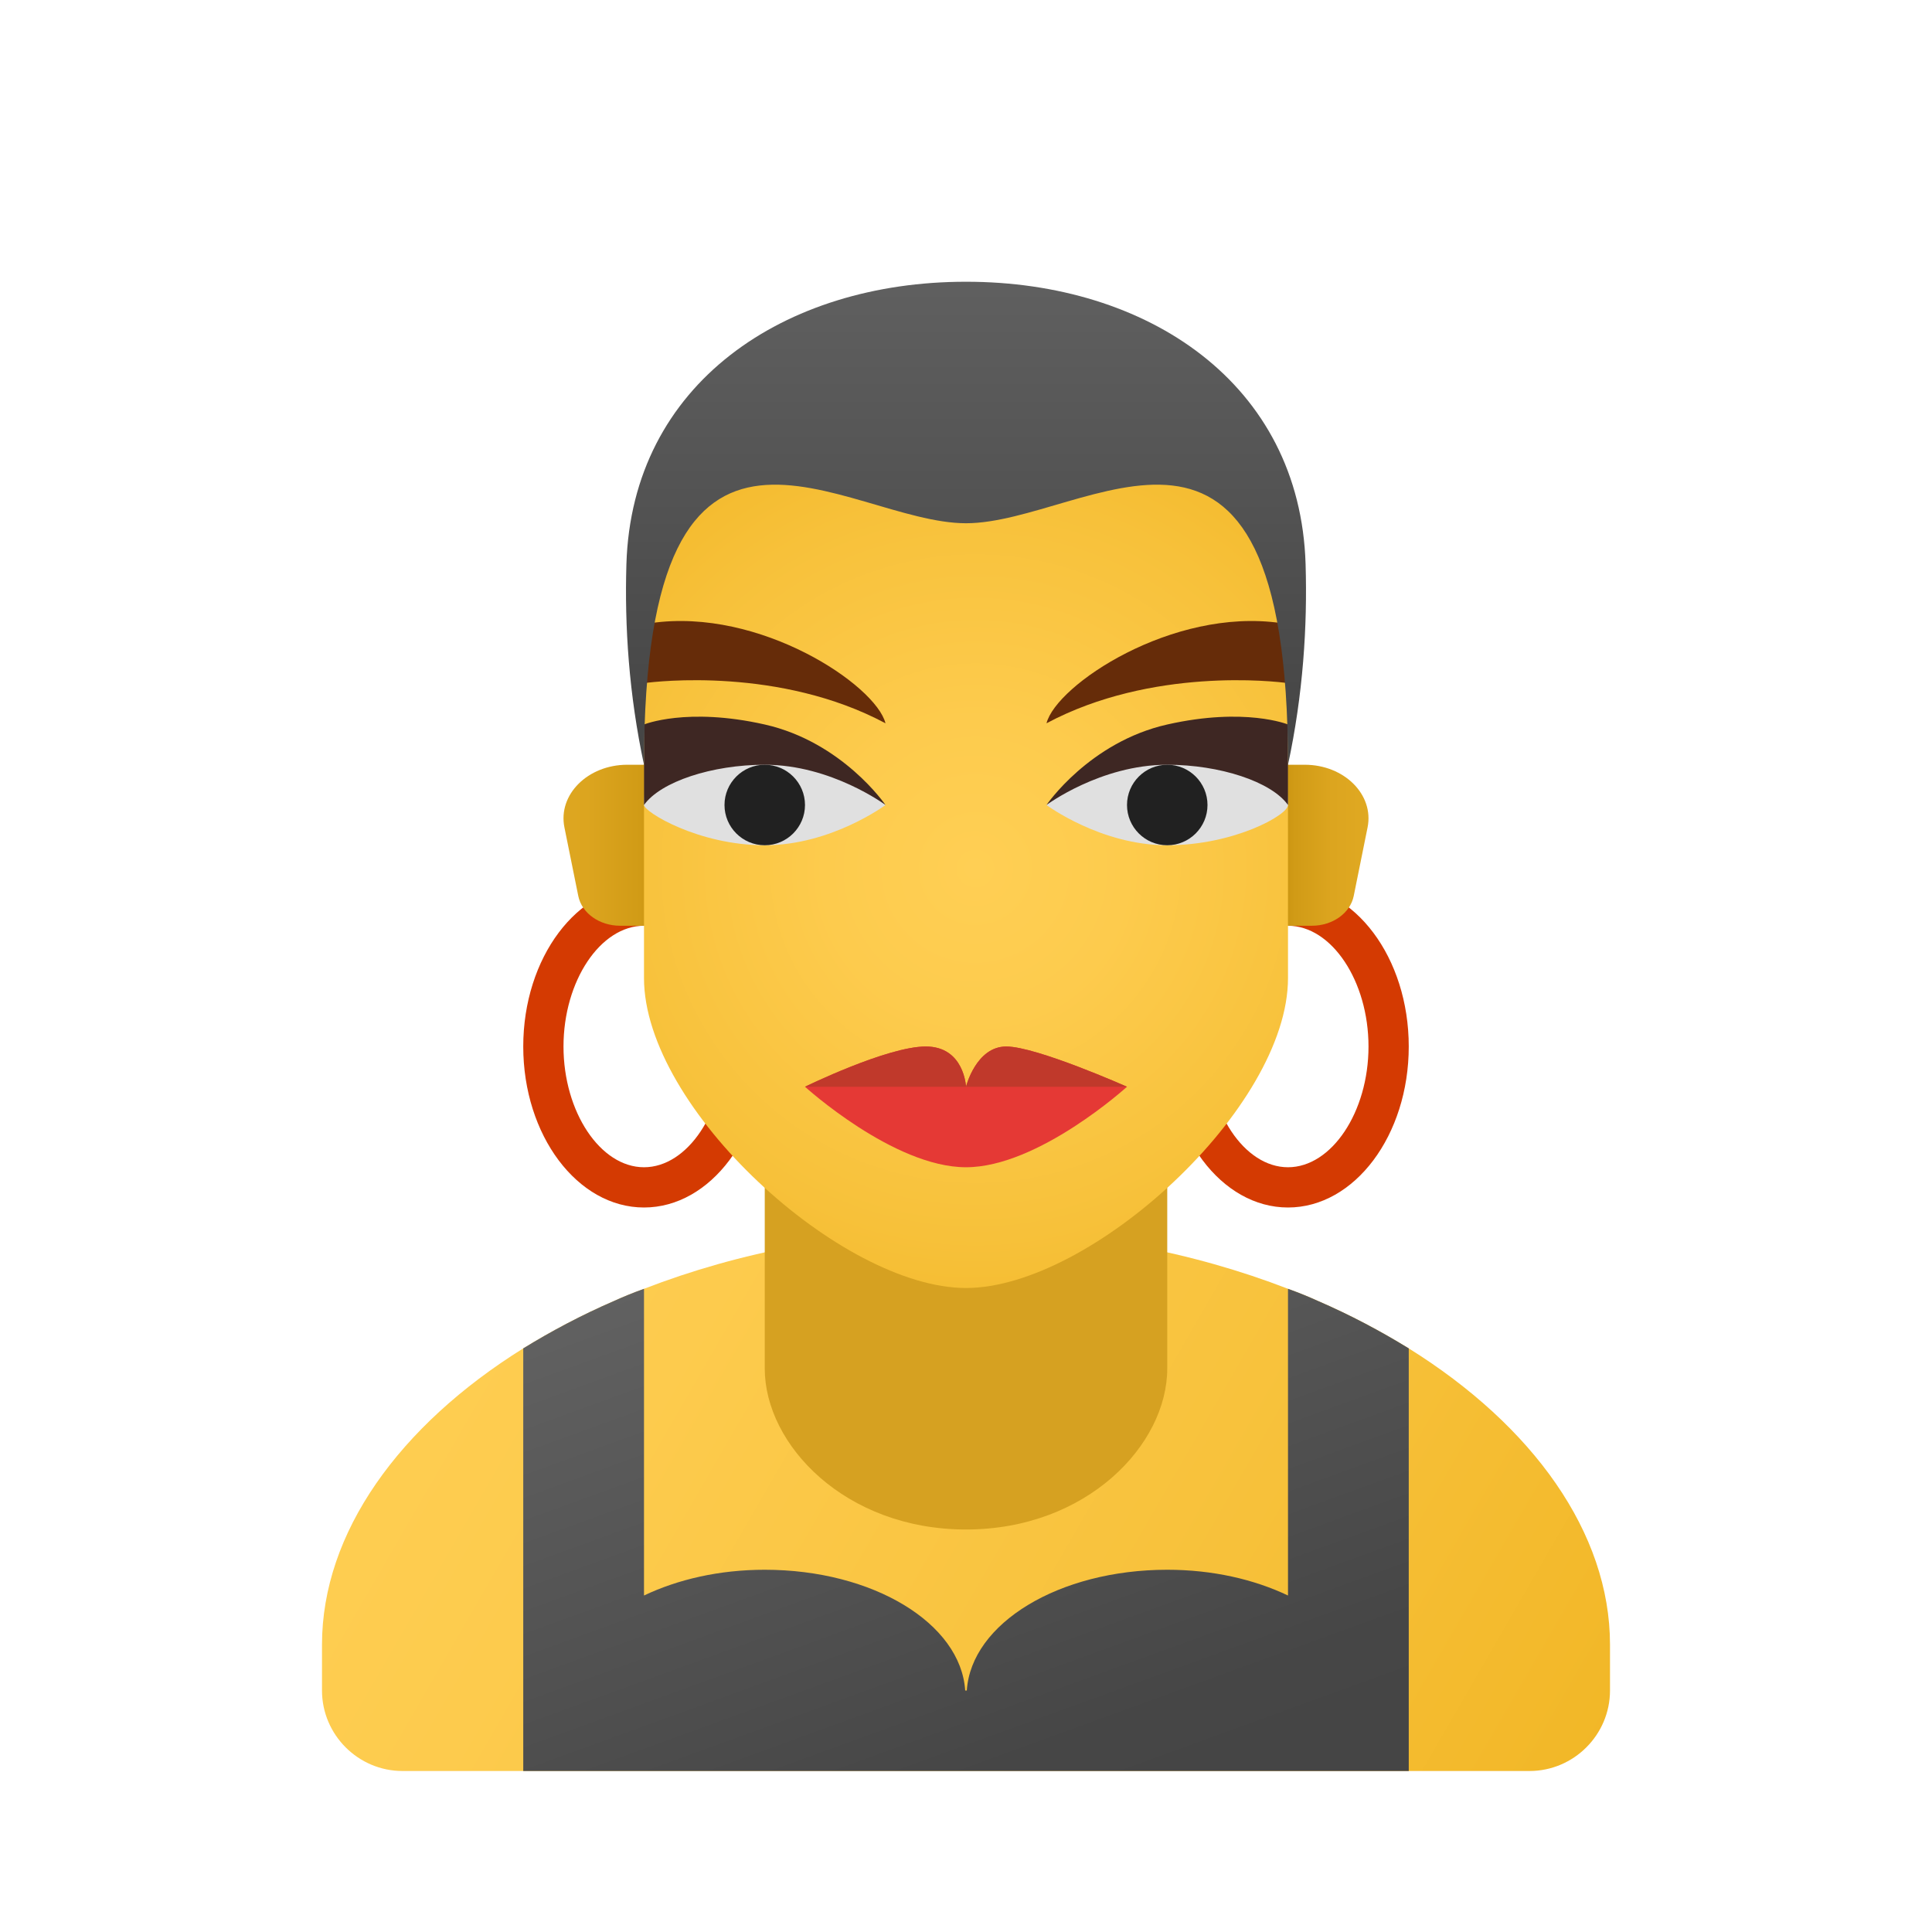 <svg xmlns="http://www.w3.org/2000/svg" viewBox="0 0 48 48"><path fill="#d43a02" d="M32,30c-1.654,0-3-1.794-3-4s1.346-4,3-4s3,1.794,3,4S33.654,30,32,30z M32,23c-1.084,0-2,1.374-2,3	s0.916,3,2,3s2-1.374,2-3S33.084,23,32,23z"/><path fill="#d43a02" d="M16,30c-1.654,0-3-1.794-3-4s1.346-4,3-4s3,1.794,3,4S17.654,30,16,30z M16,23c-1.084,0-2,1.374-2,3	s0.916,3,2,3s2-1.374,2-3S17.084,23,16,23z"/><linearGradient id="JVRPWVxD42NHXYHIo307Ra" x1="7.42" x2="40.25" y1="30.193" y2="49.148" gradientUnits="userSpaceOnUse"><stop offset="0" stop-color="#ffcf54"/><stop offset=".261" stop-color="#fdcb4d"/><stop offset=".639" stop-color="#f7c13a"/><stop offset="1" stop-color="#f0b421"/></linearGradient><path fill="url(#JVRPWVxD42NHXYHIo307Ra)" d="M40,40.86V42c0,1.1-0.9,2-2,2H10c-1.1,0-2-0.9-2-2v-1.14c0-2.78,1.92-5.44,5-7.36	c0.7-0.43,1.45-0.83,2.26-1.18c0.24-0.11,0.49-0.21,0.74-0.3c2.35-0.91,5.08-1.45,8-1.45s5.65,0.54,8,1.45	c0.25,0.09,0.5,0.19,0.74,0.3c0.81,0.35,1.56,0.75,2.26,1.18C38.08,35.42,40,38.08,40,40.86z"/><linearGradient id="JVRPWVxD42NHXYHIo307Rb" x1="31.576" x2="34.025" y1="21" y2="21" gradientUnits="userSpaceOnUse"><stop offset="0" stop-color="#c48f0c"/><stop offset=".251" stop-color="#d19b16"/><stop offset=".619" stop-color="#dca51f"/><stop offset="1" stop-color="#e0a922"/></linearGradient><path fill="url(#JVRPWVxD42NHXYHIo307Rb)" d="M32.416,19h-0.527v4h0.703c0.515,0,0.954-0.312,1.041-0.74l0.344-1.703	C34.142,19.743,33.397,19,32.416,19z"/><linearGradient id="JVRPWVxD42NHXYHIo307Rc" x1="16.804" x2="13.204" y1="21" y2="21" gradientUnits="userSpaceOnUse"><stop offset="0" stop-color="#c48f0c"/><stop offset=".251" stop-color="#d19b16"/><stop offset=".619" stop-color="#dca51f"/><stop offset="1" stop-color="#e0a922"/></linearGradient><path fill="url(#JVRPWVxD42NHXYHIo307Rc)" d="M15.584,19h0.527v4h-0.703c-0.515,0-0.954-0.312-1.041-0.74l-0.344-1.703	C13.858,19.743,14.603,19,15.584,19z"/><path fill="#d6a121" d="M29,34c0,1.897-2,4-5,4s-5-2.103-5-4c0-2.637,0-7.035,0-7.035h10C29,26.965,29,31.363,29,34z"/><radialGradient id="JVRPWVxD42NHXYHIo307Rd" cx="24.234" cy="21.58" r="14.337" gradientUnits="userSpaceOnUse"><stop offset="0" stop-color="#ffcf54"/><stop offset=".261" stop-color="#fdcb4d"/><stop offset=".639" stop-color="#f7c13a"/><stop offset="1" stop-color="#f0b421"/></radialGradient><path fill="url(#JVRPWVxD42NHXYHIo307Rd)" d="M32,17.79v6.51c0,3.23-4.9,7.7-8,7.7s-8-4.47-8-7.7v-6.51c0-0.28,0.01-0.56,0.02-0.82	c0.03-0.53,0.08-1.03,0.16-1.49C17.01,10.53,19.5,8,24,8s6.99,2.53,7.82,7.48c0.08,0.46,0.13,0.96,0.16,1.49	C31.99,17.23,32,17.51,32,17.79z"/><path fill="#e53935" d="M25,26c-0.75,0-1,1-1,1s-0.042-1-1-1s-3,1-3,1s2.2,2,4,2s4-2,4-2S25.75,26,25,26z"/><path fill="#e0e0e0" d="M22,20c0,0-1.343,1-3,1s-3-0.833-3-1c0-0.828,0.343-2,2-2S22,20,22,20z"/><path fill="#3e2723" d="M19,19c1.657,0,3,1,3,1s-1.063-1.563-3-2s-3,0-3,0v2C16.413,19.419,17.695,19,19,19z"/><path fill="#212121" d="M18,20c0,0.551,0.448,1,1,1s1-0.449,1-1s-0.448-1-1-1S18,19.449,18,20"/><path fill="#e0e0e0" d="M26,20c0,0,1.343,1,3,1s3-0.75,3-1c0-0.828-0.343-2-2-2S26,20,26,20z"/><path fill="#3e2723" d="M29,19c-1.657,0-3,1-3,1s1.063-1.563,3-2s3,0,3,0v2C31.587,19.419,30.304,19,29,19z"/><path fill="#212121" d="M30,20c0,0.551-0.448,1-1,1s-1-0.449-1-1s0.448-1,1-1S30,19.449,30,20"/><path fill="#662c09" d="M22,17.97c-2.62-1.4-5.69-1.04-5.98-1c0.03-0.53,0.08-1.03,0.16-1.49	C18.88,15.09,21.76,17.02,22,17.97z"/><path fill="#662c09" d="M31.98,16.97c-0.29-0.04-3.36-0.4-5.98,1c0.24-0.95,3.12-2.88,5.82-2.49	C31.9,15.94,31.95,16.44,31.98,16.97z"/><path fill="#c0392b" d="M23,26c-0.958,0-3,1-3,1h4C24,27,23.958,26,23,26z M24,27h4c0,0-2.25-1-3-1S24,27,24,27z"/><linearGradient id="JVRPWVxD42NHXYHIo307Re" x1="24" x2="24" y1="3.842" y2="19.838" gradientUnits="userSpaceOnUse"><stop offset="0" stop-color="#6d6d6d"/><stop offset=".126" stop-color="#626262"/><stop offset=".886" stop-color="#464646"/><stop offset="1" stop-color="#454545"/></linearGradient><path fill="url(#JVRPWVxD42NHXYHIo307Re)" d="M24.007,7h-0.014c-4.496,0-8.294,2.521-8.43,7.015C15.516,15.562,15.625,17.25,16,19	c0-10.5,5-6,8-6s8-4.5,8,6c0.375-1.75,0.484-3.438,0.437-4.985C32.301,9.521,28.504,7,24.007,7z"/><linearGradient id="JVRPWVxD42NHXYHIo307Rf" x1="19.842" x2="26.511" y1="27.326" y2="45.648" gradientUnits="userSpaceOnUse"><stop offset="0" stop-color="#6d6d6d"/><stop offset=".126" stop-color="#626262"/><stop offset=".886" stop-color="#464646"/><stop offset="1" stop-color="#454545"/></linearGradient><path fill="url(#JVRPWVxD42NHXYHIo307Rf)" d="M35,33.5V44H13V33.5c0.7-0.43,1.45-0.83,2.26-1.18c0.24-0.11,0.49-0.21,0.74-0.3v7.62	c0.84-0.4,1.87-0.64,3-0.64c2.69,0,4.87,1.33,4.98,3h0.04c0.11-1.67,2.29-3,4.98-3c1.13,0,2.16,0.24,3,0.64v-7.62	c0.25,0.09,0.5,0.19,0.74,0.3C33.55,32.67,34.3,33.07,35,33.5z"/></svg>